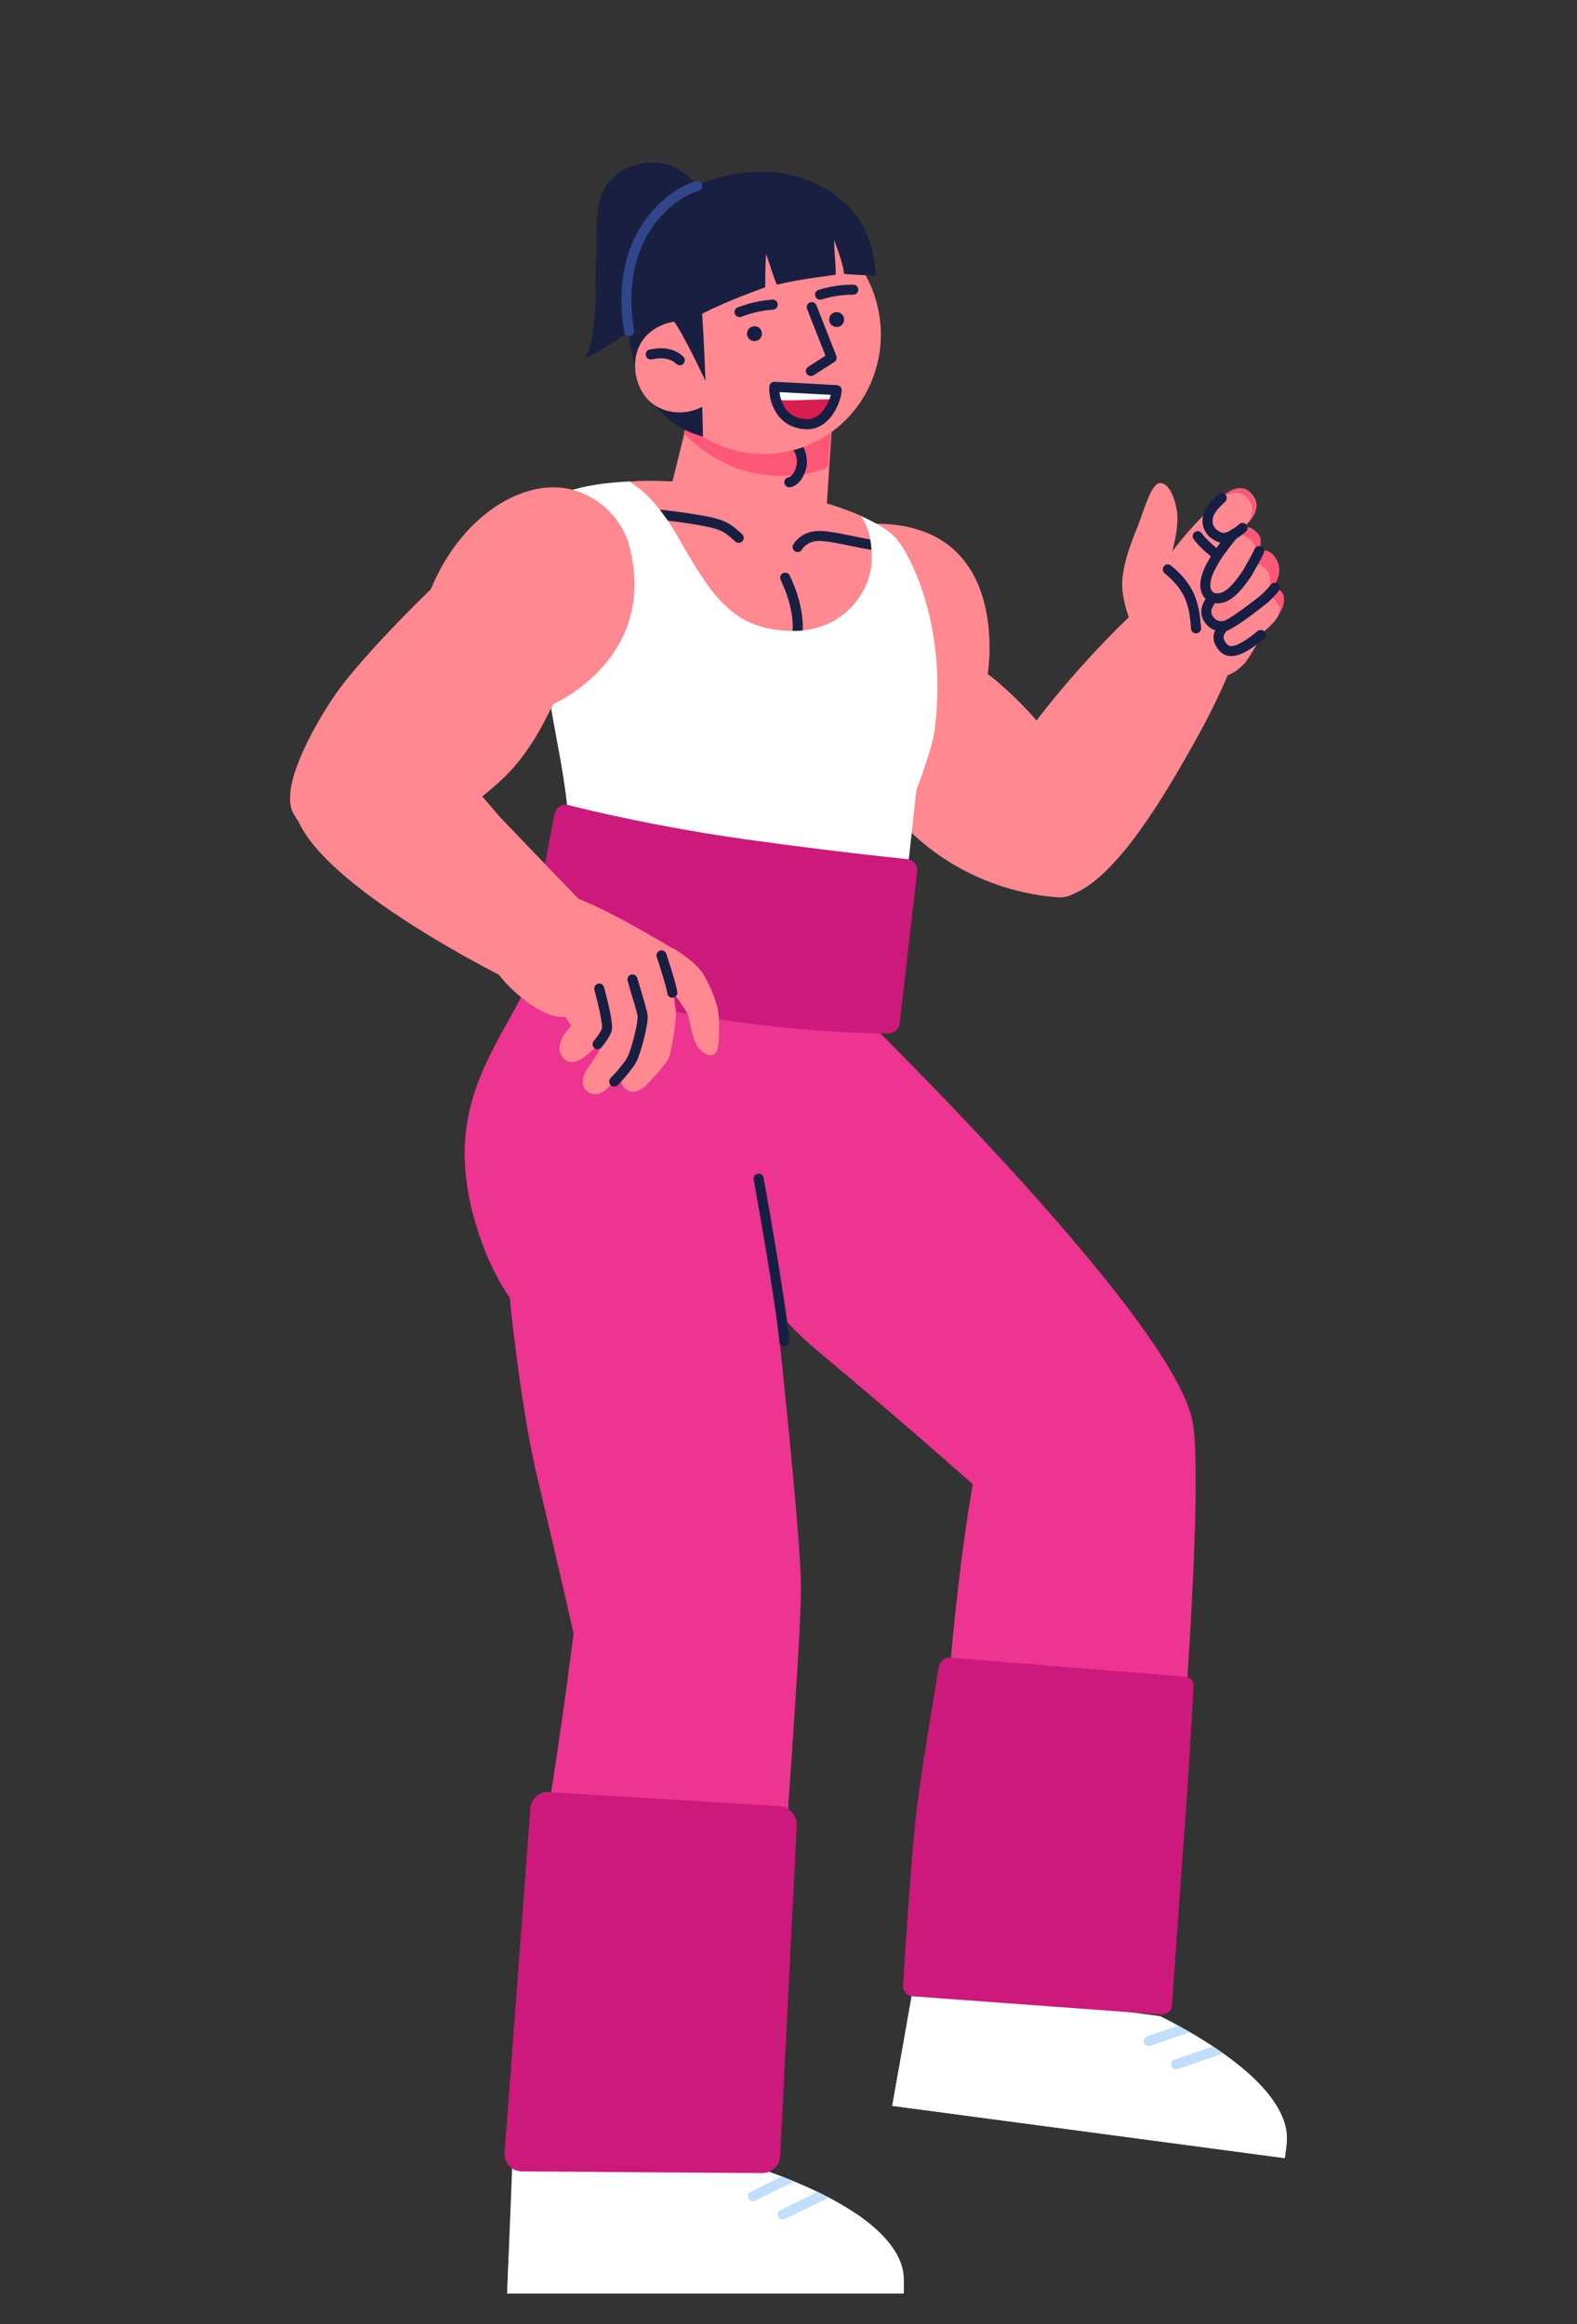 <?xml version="1.0" encoding="utf-8"?>
<!-- Generator: Adobe Illustrator 25.0.0, SVG Export Plug-In . SVG Version: 6.00 Build 0)  -->
<svg version="1.1" id="Layer_1" xmlns="http://www.w3.org/2000/svg" xmlns:xlink="http://www.w3.org/1999/xlink" x="0px" y="0px"
	 viewBox="0 0 190 280" style="enable-background:new 0 0 190 280;" xml:space="preserve">
<rect x="0" y="0" width="190" height="280" fill="#333333" stroke="none"/>
<g>
	<path style="fill:#EC3490;" d="M100.7,119.2l-25.5-0.8c-2.3,9.7-6.7,14.6-2.9,23.5c3.7,8.7,16.6,9.2,16.6,9.2s3.1,6.3,9.9,11.9
		c8.9,7.4,18.4,15.8,18.4,15.8s-1.5,8.2-2.6,20.6c-1.1,12.9-0.8,24.4-0.8,24.4l27.3,4.3c0,0,4.2-47.6,2.6-56.7
		C141.5,158.5,100.7,119.2,100.7,119.2z"/>
	<g>
		<path style="fill:#FFFFFF;" d="M155,258.4l-0.2,1.6l-47.3-6.3l2.6-14.8l29.7,4C149.3,247.7,155.7,253.3,155,258.4z"/>
		<g>
			<g>
				<defs>
					<path id="SVGID_1_" d="M155,258.4l-0.2,1.6l-47.3-6.3l2.6-14.8l29.7,4C149.3,247.7,155.7,253.3,155,258.4z"/>
				</defs>
				<clipPath id="SVGID_2_">
					<use xlink:href="#SVGID_1_"  style="overflow:visible;"/>
				</clipPath>
				
					<line style="clip-path:url(#SVGID_2_);fill:none;stroke:#C2DEFF;stroke-width:1.209;stroke-linecap:round;stroke-linejoin:round;stroke-miterlimit:10;" x1="146" y1="243.3" x2="138.4" y2="245.9"/>
			</g>
			<g>
				<defs>
					<path id="SVGID_3_" d="M155,258.4l-0.2,1.6l-47.3-6.3l2.6-14.8l29.7,4C149.3,247.7,155.7,253.3,155,258.4z"/>
				</defs>
				<clipPath id="SVGID_4_">
					<use xlink:href="#SVGID_3_"  style="overflow:visible;"/>
				</clipPath>
				
					<line style="clip-path:url(#SVGID_4_);fill:none;stroke:#C2DEFF;stroke-width:1.209;stroke-linecap:round;stroke-linejoin:round;stroke-miterlimit:10;" x1="149.3" y1="246.1" x2="141.7" y2="248.7"/>
			</g>
		</g>
		<g>
			<path style="fill:#FFFFFF;" d="M142.5,255.6l12.5,1.7c-0.1-2.5-1.8-5-4.6-7.5C146.7,249.8,143.5,252.8,142.5,255.6z"/>
		</g>
		<path style="fill:#FFFFFF;" d="M108.3,249.2l-0.8,4.5l47.3,6.3l0.2-1.6c0.1-1,0-2-0.4-3.1L108.3,249.2z"/>
	</g>
	<path style="fill:#CC197B;" d="M114.4,199.7l28.3,2.3c0.7,0,1.2,0.6,1.1,1.2c-0.2,3.6-0.8,14.1-1.2,18.7l-1.4,19.7
		c0,0.6-0.6,1.1-1.3,1.1l-30-2.2c-0.6,0-1.1-0.6-1.1-1.2c0.2-3.7,1-15.4,1.5-20.1c0.5-4.7,2.3-15.3,2.8-18.4
		C113.3,200.1,113.8,199.7,114.4,199.7z"/>
	<path style="fill:#EC3490;" d="M89.4,121.1l-24.9-4.4c-4.1,9.1-10.7,15.4-7.8,28.4c1.6,7.1,4.7,11.2,4.7,11.2s1.2,12.2,3.1,20.7
		c1.4,5.9,3.8,16.1,4.6,19.8c0,0-1.3,10.6-3.2,22.3c-1.9,11.5-4.3,42.3-4.3,42.3h30c0,0,4.9-60.1,4.9-70.1
		C96.5,181.2,89.4,121.1,89.4,121.1z"/>
	<path style="fill:#FF8891;" d="M127.4,108.1c-4.4-0.3-12.2-2.1-18.5-8.7c-4.7-4.9-9.2-12-9.2-12c-9.7-11.1-4-24.6,6.2-24.3
		C122,63.4,119,81.2,119,81.2c1.3,0.9,4.9,4.2,6.5,6.4c1.7,2.4,4.3,7.3,5.5,12.4C131.5,102.2,131.7,108.4,127.4,108.1z"/>
	<path style="fill:#FFFFFF;" d="M63.5,62.8c3.1-5.6,14.8-5.3,25.4-4.2s17.3,4.2,19.1,6.3c1.8,2.1,6.2,10.8,4.6,23.1
		c-0.3,2.3-2.2,7.2-2.2,7.2l-2.8,25.7l-38.3-7c0,0-0.2-8.7-1-17.1c-0.5-4.6-1.6-9.2-2-12.2C65.2,76.1,60.6,68.2,63.5,62.8z"/>
	<path style="fill:#CC197B;" d="M66.8,98.1c0.1-0.8,0.9-1.3,1.7-1.1c3.1,0.8,11.3,2.7,21.2,4.1c5.7,0.8,12.8,1.7,19.6,2.4
		c0.8,0.1,1.3,0.8,1.2,1.5l-2.1,18.3c-0.1,0.7-0.7,1.2-1.4,1.2c-2.8,0-10.3-0.2-19.6-1.6c-7.4-1.1-15.9-2.9-23.1-5.4
		c-0.6-0.2-1-0.9-0.9-1.5L66.8,98.1z"/>
	<g>
		<g>
			<defs>
				<path id="SVGID_5_" d="M63.5,62.8c3.1-5.6,14.8-5.3,25.4-4.2s17.3,4.2,19.1,6.3c1.8,2.1,6.2,10.8,4.6,23.1
					c-0.3,2.3-2.2,7.2-2.2,7.2l-2.8,25.7l-38.3-7c0,0-0.2-8.7-1-17.1c-0.5-4.6-1.6-9.2-2-12.2C65.2,76.1,60.6,68.2,63.5,62.8z"/>
			</defs>
			<clipPath id="SVGID_6_">
				<use xlink:href="#SVGID_5_"  style="overflow:visible;"/>
			</clipPath>
			<path style="clip-path:url(#SVGID_6_);fill:#FF8891;" d="M73.8,57.3c0,0,3.8,0.1,8,7.6C86,72.3,88.5,75.7,95,76
				c6.4,0.3,9.7-4.5,10-8c0.2-3.5-0.7-6.6-4-7.9C97.7,58.8,73.8,57.3,73.8,57.3z"/>
		</g>
		<g>
			<defs>
				<path id="SVGID_7_" d="M63.5,62.8c3.1-5.6,14.8-5.3,25.4-4.2s17.3,4.2,19.1,6.3c1.8,2.1,6.2,10.8,4.6,23.1
					c-0.3,2.3-2.2,7.2-2.2,7.2l-2.8,25.7l-38.3-7c0,0-0.2-8.7-1-17.1c-0.5-4.6-1.6-9.2-2-12.2C65.2,76.1,60.6,68.2,63.5,62.8z"/>
			</defs>
			<clipPath id="SVGID_8_">
				<use xlink:href="#SVGID_7_"  style="overflow:visible;"/>
			</clipPath>
			<g style="clip-path:url(#SVGID_8_);">
				<g>
					<defs>
						<path id="SVGID_9_" d="M73.8,57.3c0,0,3.8,0.1,8,7.6C86,72.3,88.5,75.7,95,76c6.4,0.3,9.7-4.5,10-8c0.2-3.5-0.7-6.6-4-7.9
							C97.7,58.8,73.8,57.3,73.8,57.3z"/>
					</defs>
					<clipPath id="SVGID_10_">
						<use xlink:href="#SVGID_9_"  style="overflow:visible;"/>
					</clipPath>
					<g style="clip-path:url(#SVGID_10_);">
						
							<path style="fill:none;stroke:#181F41;stroke-width:1.209;stroke-linecap:round;stroke-linejoin:round;stroke-miterlimit:10;" d="
							M94.6,69.6c0,0,1.7,3.3,1.5,6.4"/>
						
							<path style="fill:none;stroke:#181F41;stroke-width:1.209;stroke-linecap:round;stroke-linejoin:round;stroke-miterlimit:10;" d="
							M77.4,61.8c0,0,4.8,0.4,8.1,1.1c1.9,0.4,2.5,1,3.5,1.9"/>
						
							<path style="fill:none;stroke:#181F41;stroke-width:1.209;stroke-linecap:round;stroke-linejoin:round;stroke-miterlimit:10;" d="
							M96.1,65.9c0,0,0.6-1.1,2.1-1.3c1.5-0.2,4.6,0.7,7.2,1.1"/>
					</g>
				</g>
			</g>
		</g>
	</g>
	<g>
		<path style="fill:#FFFFFF;" d="M108.9,274.7v1.6H61.1l0.6-15h30C101.8,264.8,108.9,269.5,108.9,274.7z"/>
		<g>
			<g>
				<defs>
					<path id="SVGID_11_" d="M108.9,274.7v1.6H61.1l0.6-15h30C101.8,264.8,108.9,269.5,108.9,274.7z"/>
				</defs>
				<clipPath id="SVGID_12_">
					<use xlink:href="#SVGID_11_"  style="overflow:visible;"/>
				</clipPath>
				
					<line style="clip-path:url(#SVGID_12_);fill:none;stroke:#C2DEFF;stroke-width:1.209;stroke-linecap:round;stroke-linejoin:round;stroke-miterlimit:10;" x1="98" y1="261" x2="90.7" y2="264.6"/>
			</g>
			<g>
				<defs>
					<path id="SVGID_13_" d="M108.9,274.7v1.6H61.1l0.6-15h30C101.8,264.8,108.9,269.5,108.9,274.7z"/>
				</defs>
				<clipPath id="SVGID_14_">
					<use xlink:href="#SVGID_13_"  style="overflow:visible;"/>
				</clipPath>
				
					<line style="clip-path:url(#SVGID_14_);fill:none;stroke:#C2DEFF;stroke-width:1.209;stroke-linecap:round;stroke-linejoin:round;stroke-miterlimit:10;" x1="101.6" y1="263.2" x2="94.3" y2="266.8"/>
			</g>
		</g>
		<g>
			<path style="fill:#FFFFFF;" d="M96.1,273.6h12.7c-0.5-2.4-2.5-4.7-5.5-6.8C99.5,267.3,96.7,270.7,96.1,273.6z"/>
		</g>
		<path style="fill:#FFFFFF;" d="M61.3,271.8l-0.2,4.5h47.7v-1.6c0-1-0.3-2-0.8-3H61.3V271.8z"/>
	</g>
	<path style="fill:#FF8891;" d="M35.4,98.1c-2-3.3,3.1-11.9,5.7-15.4C45.2,77.4,51.9,71,51.9,71c3.5-8.5,10.5-13,16.1-12.2
		c3.4,0.5,6.8,3.2,7.8,6.9c3.6,13.6-9.1,19.1-9.1,19.1c-0.7,1.1-2.2,5-5.6,8.5c-1.9,2-11.7,10.1-16.9,10.3
		C40.4,103.7,37.3,101.3,35.4,98.1z"/>
	<g>
		<path style="fill:#FF8891;" d="M82.9,50.4l-2.1,8.5c0,0,4.8,2.7,10,4c5.2,1.3,8.7-0.4,8.7-0.4l0.7-10.6L82.9,50.4z"/>
		<path style="fill:#FF5776;" d="M82.8,50.8l-0.4,1.4c0,0,3.2,3.7,8.5,4.8c5.6,1.1,8.9-0.8,8.9-0.8l0.3-4.2L82.8,50.8z"/>
		
			<path style="fill:none;stroke:#161F43;stroke-width:1.209;stroke-linecap:round;stroke-linejoin:round;stroke-miterlimit:10;" d="
			M95.1,58.1c0.7-0.1,1.3-1,1.5-2.1c0.1-1.1-0.3-2.1-0.9-2.4"/>
	</g>
	<g>
		<path style="fill:#FF8891;" d="M60.3,98.5c3.9,4.1,12.9,13.4,12.9,13.4l-9.6,7.3c0,0-24.2-11.5-27.8-20.6
			c-2.4-6,1.9-10.4,8.7-11.6C50.5,86,58.4,96.4,60.3,98.5z"/>
	</g>
	<g>
		<g>
			<g>
				<g>
					<g>
						<path style="fill:#181F41;" d="M79.9,19.7c-3.1-0.6-6.8,1.1-7.6,4.3c-0.6,2.5-0.4,5.2-0.5,7.8c-0.1,3.2,0.1,6.7-0.7,9.9
							c-0.1,0.3-0.3,0.9-0.6,1.5c0,0,16.7-8.4,14.8-17.8C84.8,22.7,82.7,20.3,79.9,19.7z"/>
						
							<ellipse transform="matrix(0.984 -0.179 0.179 0.984 -5.71 17.098)" style="fill:#FF8891;" cx="91.9" cy="40.2" rx="14.2" ry="14.5"/>
						<path style="fill:#181F41;" d="M78.7,28.8c0,0-1.2-0.2-2.2,1.6c-1.3,2.5-3.1,19.2,8.2,22.2l-0.6-22.4L78.7,28.8z"/>
						<circle style="fill:#161F43;" cx="100.8" cy="38.5" r="0.9"/>
						<circle style="fill:#161F43;" cx="90.9" cy="40.2" r="0.9"/>
						
							<path style="fill:none;stroke:#161F43;stroke-width:1.209;stroke-linecap:round;stroke-linejoin:round;stroke-miterlimit:10;" d="
							M102.8,34.9c-1.4,0-2.7,0.2-4,0.6"/>
						
							<path style="fill:none;stroke:#161F43;stroke-width:1.209;stroke-linecap:round;stroke-linejoin:round;stroke-miterlimit:10;" d="
							M89.1,37.6c1.3-0.5,2.6-0.8,4-0.9"/>
						
							<polyline style="fill:#FF8891;stroke:#161F43;stroke-width:1.209;stroke-linecap:round;stroke-linejoin:round;stroke-miterlimit:10;" points="
							97.8,37 100.2,43.1 97.7,44.7 						"/>
					</g>
				</g>
			</g>
		</g>
		<g>
			<path style="fill:#FF8891;" d="M82.5,38.7c-2.9-0.2-6.6,1.9-5.9,6.4c0.8,4.4,4.9,5.3,7.6,4.1s2.1-2.8,1.6-5.6
				C85.4,40.7,85.4,39,82.5,38.7z"/>
		</g>
		<g>
			
				<path style="fill:none;stroke:#161F43;stroke-width:1.209;stroke-linecap:round;stroke-linejoin:round;stroke-miterlimit:10;" d="
				M78.4,42.7c0.6-0.1,1.2-0.2,1.8-0.1c0.6,0.1,1.2,0.3,1.7,0.8"/>
		</g>
		<path style="fill:#181F41;" d="M84.6,37.8c0.2,2.9,0.4,8.1,0.4,8.1s-2.7-5.8-3.9-7.3c0,0-6.1-3.1-4.9-7.3
			c0.8-2.9,3.7-8.8,12.2-10.3s13.3,2.9,15,5.3c1.7,2.3,2,5.3,2.1,6.9c-0.5,0-2.7-0.1-3.8-0.2c-0.1-1.1-0.8-3-1.2-4.1
			c0,1.2,0.2,3.1,0.2,4.2c-0.5,0.1-4.3,0.5-7.1,1.2c-0.4-0.9-0.9-2.6-1.3-3.7c-0.1,1.2-0.1,3-0.1,4C91.5,34.9,87.9,36.1,84.6,37.8z"
			/>
		<path style="fill:#181F41;" d="M88.6,35.9c0.3-0.1,0.5-0.2,0.8-0.3"/>
		
			<path style="fill:none;stroke:#31458A;stroke-width:1.209;stroke-linecap:round;stroke-linejoin:round;stroke-miterlimit:10;" d="
			M84,22.4c-3.3,1-10.1,6.1-8.2,17.5"/>
		<g>
			<path style="fill:#D91D4F;" d="M101,47.5c0,1-2.1,3.6-4.5,3.4c-2.5-0.3-3.4-3.3-3.4-4.3L101,47.5z"/>
			<path style="fill:#FFFFFF;" d="M100.9,47.8c0-0.1,0-0.2,0-0.3L93,46.6c0,0.3,0.1,0.6,0.3,1c0.1,0.2,0.1,0.6,0.3,0.6
				c2.2,0.1,4.6-0.1,6.8-0.1C100.7,48.2,100.9,48,100.9,47.8z"/>
			
				<path style="fill:none;stroke:#161F43;stroke-width:1.209;stroke-linecap:round;stroke-linejoin:round;stroke-miterlimit:10;" d="
				M100.8,47c0,1-1.2,4.4-3.9,4.1c-3.2-0.3-3.7-3.5-3.6-4.5L100.8,47z"/>
		</g>
	</g>
	<path style="fill:#FF8891;" d="M120,94.7c-1.3,3.5-0.4,7.3,2.1,9.6c2,1.9,4.4,4,6.2,3.7c5.3-1.1,11.2-10.7,15.4-18.2
		c3.4-6,5.9-11.9,5.6-13.5c-0.7-3.6-5.8-6.7-8.7-5.6C137.3,72.1,122.9,87.3,120,94.7z"/>
	<path style="fill:#CC197B;" d="M66.1,215.9l27.9,1.7c1.1,0.1,2,1.1,2,2.2l-2,40c-0.1,1.1-1,2-2.1,2l-29-0.2c-1.2,0-2.2-1-2.1-2.3
		l3.1-41.5C64,216.7,65,215.8,66.1,215.9z"/>
	<path style="fill:none;stroke:#161F43;stroke-width:1.209;stroke-linecap:round;stroke-linejoin:round;stroke-miterlimit:10;" d="
		M91.4,142c0,0,2.6,14.3,3.1,19.6"/>
	<g>
		<path style="fill:#FF5776;" d="M149.8,67.6c0.6-0.6,2.5-2.3,3.8-0.5s-0.2,3.6-0.2,3.6s1.3,0.2,1.3,1.5s-0.8,1.9-1.1,2.5l-2-0.8
			l-1.5-2.8"/>
		<path style="fill:#FF8891;" d="M137.8,74.7c0,0,2.9,3.1,4.9,4.9c0.3,0.2,0.6,0.4,0.9,0.6c1.9,0.8,5.1,1.6,6.6-0.6
			c1.3-1.9,2.1-3.7,2.7-5.1c1.2-0.9,1.2-3.2-0.9-2.7c-0.1-0.8-0.3-1.4-0.6-1.9c-1.2-0.5-1.1-1.6-1.1-1.6s1.1-3,0.5-3.6
			c-0.7-0.6-1.5,0.9-1.5,0.9l-1.7,0.6l2.6-2.9c0,0-2-4-3.7-2.6c-2.5,2.1-5.7,6-7.3,8.7C137.8,71.7,137.8,74.7,137.8,74.7z"/>
		
			<path style="fill:none;stroke:#161F43;stroke-width:1.209;stroke-linecap:round;stroke-linejoin:round;stroke-miterlimit:10;" d="
			M144.3,64.6c0.5,0.7,1.9,2.1,3.5,3"/>
		<g>
			<path style="fill:#FF8891;" d="M140.7,68c0,0,0.4-1,0.6-1.8c0.4-1.7,0.7-3.2,0.5-4.6c-0.2-1.4-0.9-3.5-2.1-3.4
				c-0.9,0.1-1.7,2.6-2.5,4.9c-0.2,0.6-1.9,4.2-2,7.1c-0.1,3.4,2.6,9,4.4,9.7c1.8,0.6,1.8,1.2,4,0.2c0,0,1.4-3.2,0.4-5.8
				C143.3,72.2,141.8,69.3,140.7,68z"/>
		</g>
		<path style="fill:#FF8891;" d="M150.1,74c-2.5,2-3.7,1.6-4.4,0.7s-0.5-2.1,1.6-3.8c0.1-0.1,0.2-0.1,0.3-0.2c0.8-0.6,1.4-1,2-1.4
			c0-2.7,2.5-1.4,3.1-0.5C153.4,70.1,153.2,71.5,150.1,74z"/>
		
			<path style="fill:#FF808D;stroke:#161F43;stroke-width:1.209;stroke-linecap:round;stroke-linejoin:round;stroke-miterlimit:10;" d="
			M150.1,74c-2.5,2-3.7,1.6-4.4,0.7s-0.5-2.1,1.6-3.8"/>
		<path style="fill:#FF8891;" d="M151.4,76.8c-2.7,2.1-3.6,1.7-4.2,0.9c-0.6-0.8-0.8-1.7,1.9-3.8c2.7-2.1,4-2.4,4.7-1.3
			C154.7,73.6,154.1,74.7,151.4,76.8z"/>
		
			<path style="fill:none;stroke:#161F43;stroke-width:1.209;stroke-linecap:round;stroke-linejoin:round;stroke-miterlimit:10;" d="
			M151.9,76.5c-0.2,0.1-0.3,0.3-0.5,0.4c-2.7,2.1-3.6,1.7-4.2,0.9c-0.4-0.6-0.7-1.2,0.2-2.3"/>
		<path style="fill:#FF8891;" d="M150.2,69c-2.1,3.1-3.5,3.5-4.4,2.9c-0.6-0.4-0.9-1.2-0.5-2.5c0.2-0.7,0.7-1.6,1.4-2.7
			c2.1-3.1,3.3-3.6,4.3-2.9S152.3,65.9,150.2,69z"/>
		<path style="fill:#FF5776;" d="M150.5,64.9c0.8,0.6,1.1,1.4,0.4,3.1c1.4-2.4,1.2-3.5,0.2-4.1c-1-0.7-2-0.3-3.8,2
			C148.9,63.8,149.6,64.3,150.5,64.9z"/>
		<path style="fill:#FF8891;" d="M149.7,63.6c-2,1.7-2.7,1.3-3.6,0.6c-0.7-0.7-0.9-1.8-0.1-2.9c0.3-0.5,0.9-1,1.2-1.3
			c1.3-1.2,2.6-1.6,3.5-0.6C151.9,60.6,151.5,62.1,149.7,63.6z"/>
		<g>
			<path style="fill:#FF5776;" d="M147.1,60c-0.1,0.1-0.2,0.2-0.3,0.3c1.2-1,2.6-1.3,3.4-0.4c1.1,1.1,0.8,2.5-0.5,3.8
				c0.2-0.1,0.3-0.3,0.4-0.4c1.4-1.4,1.7-2.7,0.5-3.9C149.8,58.4,148.4,58.7,147.1,60z"/>
		</g>
		
			<path style="fill:none;stroke:#161F43;stroke-width:1.209;stroke-linecap:round;stroke-linejoin:round;stroke-miterlimit:10;" d="
			M147.7,75.4c1.6-0.8,4.3-3,4.7-3.3c0.7-0.7,0.9-0.9,1.2-1.3"/>
		
			<path style="fill:none;stroke:#161F43;stroke-width:1.209;stroke-linecap:round;stroke-linejoin:round;stroke-miterlimit:10;" d="
			M151.7,66.4c-0.4,0.9-1.2,2.2-1.4,2.6c-1.6,2.4-2.8,3.4-4.2,3l-0.2-0.1c-0.6-0.4-0.9-1.2-0.5-2.5c0.2-0.7,0.7-1.6,1.4-2.7
			c0.6-0.8,1.4-1.9,1.9-2.4"/>
		
			<path style="fill:none;stroke:#161F43;stroke-width:1.209;stroke-linecap:round;stroke-linejoin:round;stroke-miterlimit:10;" d="
			M144.1,75.7c-0.2-2.9-0.7-4.9-3.4-7.1"/>
		<path style="fill:#FF8891;" d="M138.4,78.8c0,0,1.4,2.4,5.1,2.9c3.6,0.5,5.5-0.7,6.1-1.5L138.4,78.8z"/>
		
			<path style="fill:none;stroke:#161F43;stroke-width:1.209;stroke-linecap:round;stroke-linejoin:round;stroke-miterlimit:10;" d="
			M149.7,63.6c-2,1.7-2.7,1.3-3.6,0.6c-0.7-0.7-0.9-1.8-0.1-2.9c0.3-0.5,0.9-1,1.2-1.3"/>
	</g>
	<g>
		<path style="fill:#FF8891;" d="M67.1,107.7c0,0-3,0-5.5,2.4c-3.1,3-2.8,5.2-2,6.6c1.2,2,5.1,5.6,7.8,5.8c3.5,0.2,4.2-0.5,8.4-3.8
			c4.2-3.2,5.3-4.4,5.3-4.4S69.7,107.3,67.1,107.7z"/>
		<path style="fill:#FF8891;" d="M66.6,119.6c0,0,1.1,2.4,2.2,4c0,0-2.5,2.4-0.8,4c1.6,1.6,4.9-2.6,5.2-3.5s-1.5-7.2-1.5-7.2
			L66.6,119.6z"/>
		<path style="fill:#FF8891;" d="M74.4,115.7c0,0,2.2,5.3,2.4,6.2c0.2,0.9-0.5,5.1-0.8,5.8c-0.3,0.7-2.4,3-2.9,3.5
			c-0.6,0.5-1.4,0.9-2.2,0.4s-0.8-1.5-0.5-2.2s1.6-2.3,1.8-2.9c0.3-0.6,0.4-2.6,0.4-3.3c0-0.7-2.9-5-2.9-5L74.4,115.7z"/>
		<path style="fill:#FF8891;" d="M80.5,114.9c0,0,0.8,5.8,0.9,6.7c0.2,0.9-0.5,5.1-0.8,5.8c-0.2,0.7-2.4,3-2.9,3.5
			c-0.6,0.5-1.4,0.9-2.2,0.4c-0.8-0.5-0.8-1.5-0.5-2.2s1.6-2.3,1.8-2.9c0.3-0.6,0.4-2.6,0.4-3.3c0-0.7-2.5-6.4-2.5-6.4L80.5,114.9z"
			/>
		<path style="fill:#FF8891;" d="M81.2,114.3c0,0,2.3,1.4,3.2,2.6c0.9,1.1,1.7,3.3,2,4.3s0.3,3.7,0.1,5c-0.3,1.6-1.8,0.9-2.5-0.2
			s-0.9-3.2-1.1-3.7c-0.4-0.9-1.7-2.6-2.2-3.1s-4.9-3-4.9-3l2.3-3.1L81.2,114.3z"/>
		
			<path style="fill:none;stroke:#181F41;stroke-width:1.209;stroke-linecap:round;stroke-linejoin:round;stroke-miterlimit:10;" d="
			M72,125.8c0.6-0.7,1-1.4,1.1-1.7c0.2-0.6-0.4-3.1-0.9-5"/>
		
			<path style="fill:none;stroke:#181F41;stroke-width:1.209;stroke-linecap:round;stroke-linejoin:round;stroke-miterlimit:10;" d="
			M76.2,118c0,0,1,3.3,1.2,4.2s-0.8,4.6-1.3,5.5c-0.2,0.4-1.2,1.7-2.1,2.6"/>
		
			<path style="fill:none;stroke:#181F41;stroke-width:1.209;stroke-linecap:round;stroke-linejoin:round;stroke-miterlimit:10;" d="
			M79.7,115.1c0,0,1.2,3.6,1.3,4.5"/>
	</g>
</g>
</svg>
